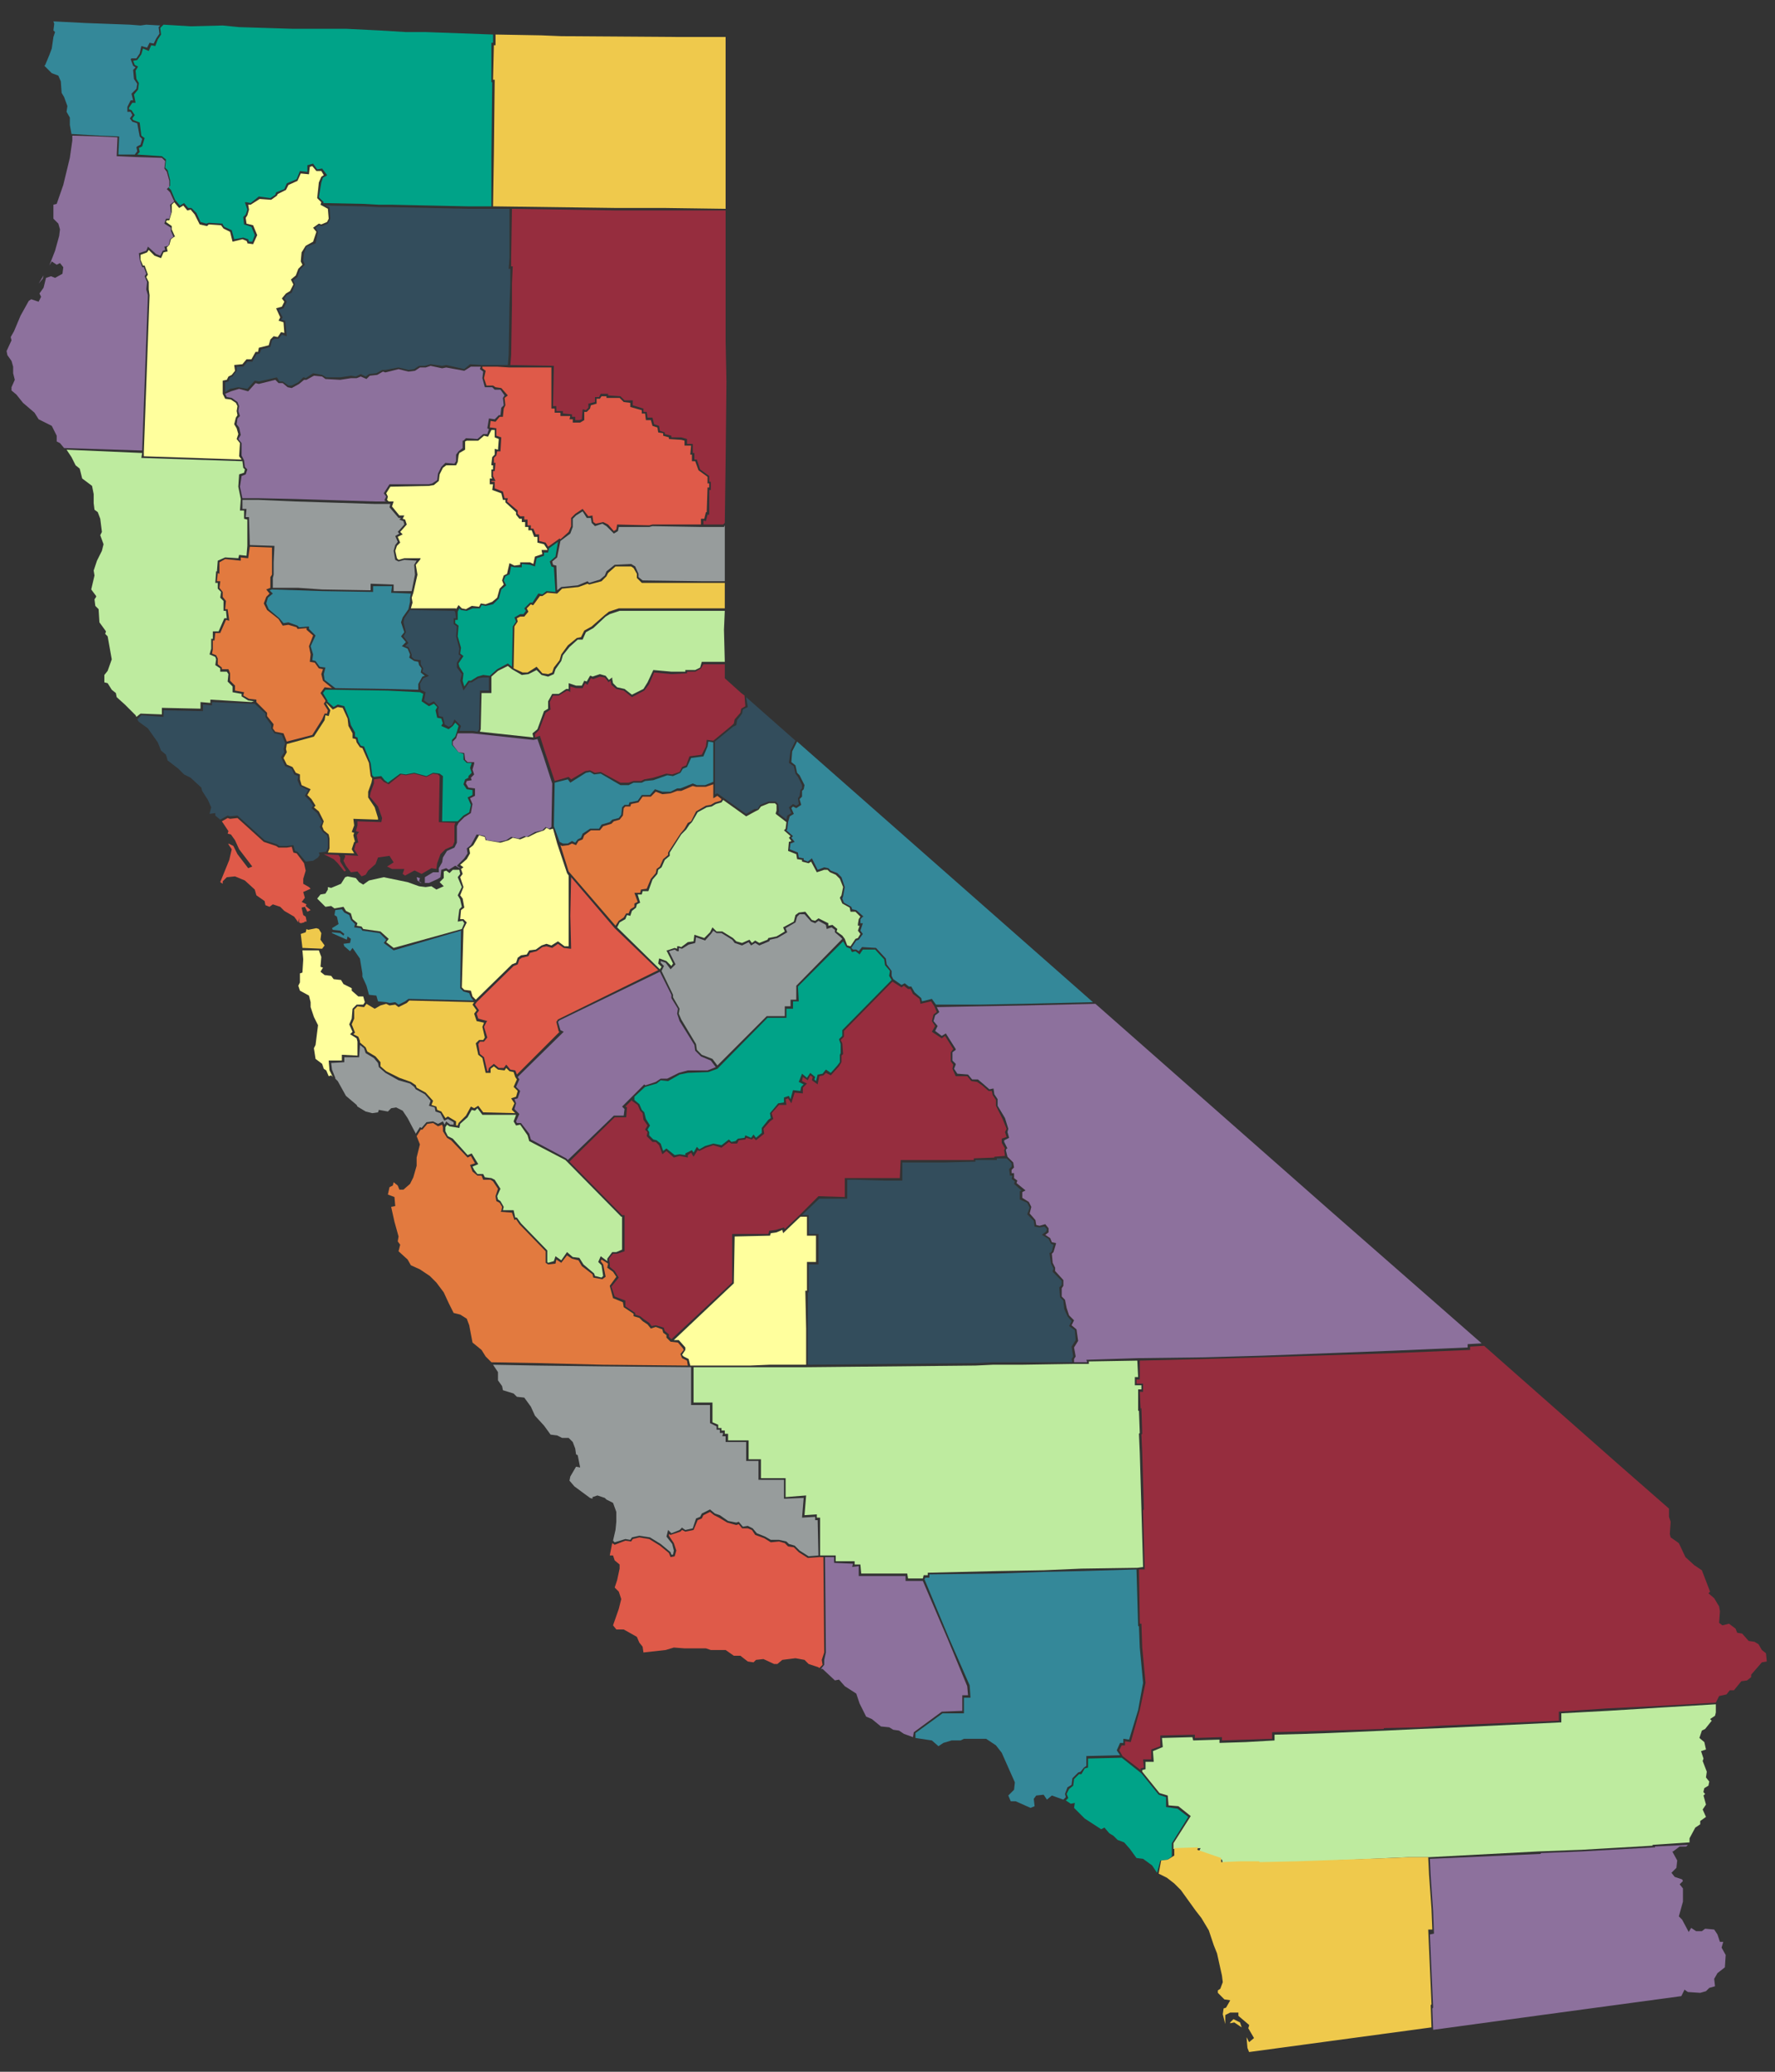 <?xml version="1.0" encoding="utf-8"?>
<!-- Generator: Adobe Illustrator 22.0.1, SVG Export Plug-In . SVG Version: 6.00 Build 0)  -->
<svg version="1.1" id="Layer_1_1_" xmlns="http://www.w3.org/2000/svg" xmlns:xlink="http://www.w3.org/1999/xlink" x="0px" y="0px"
	 width="216px" height="252px" viewBox="0 0 216 252" enable-background="new 0 0 216 252" xml:space="preserve">
<rect x="0" y="0" width="216" height="252" fill="#333333" stroke="none"/>
<polygon fill="#348899" points="14.4,18.8 14.5,16.6 12.1,16.5 8.7,16.3 8.5,15.2 8.5,14.3 8.1,13.6 8.2,12.9 7.8,11.8 7.5,11.3 
	7.4,9.9 7.1,9.2 6.3,8.9 5.4,8 5.5,7.9 6,6.7 6.3,5.9 6.5,4.5 6.7,3.9 6.5,3.7 6.6,2.9 6.5,2.6 10.4,2.8 15.8,3 17.1,3.1 17.8,3 
	19.5,3.1 19.3,3.3 19.4,4.1 19,4.7 18.7,5.3 18.2,5.2 17.9,5.8 17.2,5.6 17,6.5 16.6,7.1 16,7.1 15.9,7.2 16.2,8 16.5,8.2 16.2,8.5 
	16.3,9.6 16.7,10.2 16.6,10.8 16,11.4 16.2,12.2 15.9,12.2 15.5,13 15.5,13.4 15.5,13.6 15.9,13.6 16.1,14 15.8,14.4 16.1,14.8 
	16.7,15 17,16.6 17.3,16.9 17.1,17.6 16.7,17.8 16.6,17.9 16.7,18.4 16.4,18.8 "/>
<polygon fill="#00A388" points="30.3,29.4 30.2,29.1 29.6,28.9 28.5,29.1 28.2,28 27.3,27.6 27.1,27.3 27.1,27.2 25.4,27.1 
	25.1,27.2 24.4,27 23.9,25.9 23.3,25.3 22.9,25.3 22.4,24.7 21.9,25 21.3,24.3 20.8,23.1 20.5,22.8 20.7,22.6 20.7,21.9 20.4,20.7 
	20.1,20.4 20.2,19.4 19.7,19 16.7,18.8 17,18.5 16.9,18 17.3,17.8 17.6,16.8 17.2,16.5 17,14.9 16.2,14.6 16.1,14.4 16.4,14 
	16,13.4 15.7,13.3 15.7,13.1 16.1,12.5 16.5,12.5 16.3,11.5 16.8,10.9 16.9,10.1 16.6,9.6 16.5,8.6 16.8,8.1 16.4,7.9 16.2,7.4 
	16.7,7.3 17.2,6.6 17.4,5.9 18.1,6.2 18.4,5.5 18.9,5.6 19.2,4.8 19.6,4.2 19.5,3.4 19.9,3 23.2,3.2 27.1,3.1 29.1,3.3 35.5,3.5 
	42.1,3.5 46.1,3.7 49.4,3.9 51.8,3.9 60,4.2 60,5.2 59.8,5.2 59.8,10 59.9,10 59.8,19 59.8,19 59.8,25.1 56.9,25.1 47.6,24.9 
	46.1,24.9 44.3,24.8 39.3,24.7 39.4,24.6 38.8,24 39.1,22.2 39.3,21.6 39.7,21.4 39.8,21.3 39.2,20.5 38.6,20.6 38.1,19.9 
	37.4,20.1 37.4,20.9 36.5,20.8 36.1,21.8 34.9,22.3 34.6,23 33.6,23.4 33.5,23.7 32.9,24.1 31.5,23.9 30.5,24.7 30,24.6 29.8,24.6 
	30.1,25.5 29.9,26.1 29.6,26.4 29.7,27.3 30.6,27.6 31,28.6 30.7,29.4 "/>
<polygon fill="#EFC94C" points="81,25.3 75.1,25.3 60,25.1 60.1,18.8 60.1,18.8 60.2,9.7 60,9.7 60.1,5.5 60.3,5.5 60.3,4.2 
	65.9,4.3 68.3,4.4 82.8,4.5 88.3,4.5 88.3,10.7 88.3,25.1 88.3,25.4 "/>
<path fill="#8D719D" d="M7.8,54.5l-0.5-0.6l-0.4-0.2V53l-0.6-1.2L4.7,51l-0.5-0.8L2.8,49L2,48l-0.6-0.5v-0.4l0.4-0.9l-0.2-0.8v-0.8
	l-0.2-0.7l-0.5-0.7l-0.1-0.5l0.6-1.3L1.3,41l0.4-0.7l0.8-1.9l1-1.8l0.3-0.2l0.9,0.3L5,36.1l-0.2-0.4L5.3,35l0.3-1.2l0.6-0.2l0.5,0.2
	l0.9-0.5l0.1-0.8L7.3,32l-0.4,0.2l-0.6-0.4L6,32.3l0.7-1.8l0.5-1.8l0.1-0.8l-0.2-0.7l-0.6-0.6v-1.7l0.4-0.1l0.8-2.3l0.8-3.3l0.3-2.1
	v-0.6l3.4,0.1l2.1,0.1L14.2,19l2.3,0.1l3.2,0.1l0.4,0.4L20,20.5l0.3,0.4l0.3,1.1v0.7l-0.2,0.2L20.3,23l0.4,0.4l0.5,1.1l-0.5,0.4
	l0.1,1l-0.2,0.7h-0.4L20,27.2l0.8,0.5v0.4l0.3,0.7l-0.4,0.3l-0.2,0.8L20,30l0.1,0.4l-0.3,0.1l-0.3,0.6L19,30.9L18,30l-0.2,0.5
	l-0.9,0.3l0.1,0.8l0.3,0.9h0.2l0.3,0.8l-0.2,0.3l0.3,0.7l-0.1,0.9l0.2,0.7l-0.7,18.9L7.8,54.5z M4.7,34.5L5,34l0.3-0.5l-0.1,0.4
	L4.7,34.5L4.7,34.5z"/>
<polygon fill="#FFFF9D" points="17.5,55.5 17.5,55 18.2,35.9 18.1,35.2 18.1,34.3 17.8,33.7 18,33.4 17.6,32.3 17.4,32.3 17.1,31.6 
	17.1,31 17.9,30.7 18.1,30.4 18.8,31.1 19.6,31.4 19.9,30.7 20.3,30.6 20.4,30.6 20.3,30.1 20.6,29.8 20.8,29.1 21.2,28.8 
	21.3,28.8 20.9,27.9 20.9,27.5 20.2,27 20.3,26.8 20.6,26.8 20.9,25.8 20.9,24.9 21.2,24.6 21.8,25.3 22.3,25 22.8,25.6 23.2,25.5 
	23.7,26.1 24.3,27.3 25.2,27.5 25.4,27.3 26.9,27.4 27.2,27.8 28,28.2 28.3,29.4 29.5,29.1 30,29.3 30.1,29.5 30.1,29.6 30.8,29.7 
	31.3,28.6 30.8,27.4 30,27.2 29.9,26.5 30.1,26.2 30.3,25.5 30.2,24.9 30.5,24.9 31.6,24.2 33,24.3 33.7,23.8 33.8,23.6 34.8,23.1 
	35.1,22.5 36.2,22 36.6,21.1 37.6,21.2 37.7,20.3 38,20.2 38.5,20.8 39.1,20.8 39.4,21.3 39.1,21.5 38.8,22.2 38.6,24.1 39.1,24.6 
	39,24.9 39.9,25.4 40,26.6 39.8,27 39.1,27.3 38.8,27.2 38.8,27.2 38.1,27.7 38.5,28.2 38.1,29.4 37.2,29.9 36.7,30.7 36.6,31.8 
	36.8,32.2 36.3,32.7 36,33.5 35.4,34 35.7,34.6 35.3,35.4 34.8,35.7 34.3,36.3 34.6,36.7 34.3,37.3 33.6,37.5 34.1,38.6 33.9,39 
	34.5,39.2 34.6,40.5 34.2,40.4 33.8,41 33.3,40.9 32.9,41.3 32.7,42 31.5,42.3 31.4,42.8 31.1,42.8 30.6,43.7 30,43.7 29.5,44.3 
	28.5,44.4 28.6,45.1 28.2,45.6 27.8,45.8 27.6,46.2 27.1,46.3 27.1,47.9 27.4,48.5 28.1,48.6 28.7,49 28.9,49.4 28.8,50 28.9,50.5 
	28.7,50.8 28.5,51.6 28.8,52.1 29,52.8 28.8,53.4 28.8,53.4 29.2,53.9 29.1,55.5 29.4,55.9 "/>
<polygon fill="#334D5C" points="27.4,46.5 27.8,46.4 28,45.9 28.3,45.8 28.8,45.1 28.8,44.6 29.6,44.6 30.1,44 30.7,44 31.2,43.1 
	31.6,43 31.8,42.5 32.9,42.2 33.1,41.4 33.4,41.2 33.9,41.2 34.3,40.7 34.9,40.9 34.7,39 34.2,38.9 34.4,38.6 33.9,37.7 34.5,37.5 
	34.9,36.7 34.6,36.3 34.9,35.9 35.5,35.6 35.9,34.6 35.7,34.1 36.2,33.7 36.5,32.8 37.1,32.2 36.9,31.7 37,30.8 37.3,30 38.4,29.6 
	38.7,28.2 38.4,27.7 38.8,27.4 39.2,27.5 39.9,27.2 40.2,26.6 40.1,25.2 39.6,25 44.3,25.1 46.1,25.2 47.6,25.2 56.9,25.4 62,25.4 
	62,31.4 61.9,32.7 62.1,32.7 62.1,34.5 62,37.1 61.9,43.2 61.8,44.4 60.5,44.4 58.6,44.4 57.2,44.3 56.5,44.9 54.3,44.4 53.8,44.5 
	52.4,44.3 51.7,44.5 51,44.5 50.4,44.9 49.7,45 48.5,44.7 46.9,45 46.5,45 45.8,45.4 44.9,45.5 44.5,45.8 43.9,45.5 43.3,45.8 
	42.7,45.7 41.4,45.9 39.7,45.9 39.2,45.6 38.1,45.4 37.2,46 37,45.9 36.9,45.9 36.3,46.5 35.5,46.9 35.1,46.9 34.4,46.4 34,46.4 
	33.7,45.9 31.5,46.4 31,46.3 30.1,47.3 29,47.1 28,47.3 27.4,47.7 "/>
<polygon fill="#962D3E" points="85.6,63.3 85.9,63.4 86.1,62.6 86.3,62.6 86.3,59.6 86.5,59.6 86.5,58.6 86.3,58.6 86.3,57.9 
	85.2,57.1 84.8,55.9 84.5,55.9 84.5,55.1 84.3,55.1 84.3,54 83.6,54 83.6,53.4 82.9,53.2 81.7,53.2 81.7,53 80.9,52.8 80.9,52.6 
	80.3,52.4 80.2,51.8 79.6,51.6 79.4,50.8 78.8,50.8 78.7,50.1 78.3,50.1 78.3,49.7 77,49.3 77,48.7 76,48.7 75.5,48.2 74,48.1 
	74,47.9 73.1,47.9 72.9,48.3 72.4,48.3 72.4,48.9 71.6,49.1 71.6,49.6 71.3,49.9 71,49.8 70.9,49.8 70.8,51 70.5,51.1 70,51.1 
	70,50.7 69.6,50.7 69.6,50.4 68.5,50.3 68.5,50 67.7,50 67.7,49.4 67.3,49.4 67.4,44.5 62.1,44.4 62.2,43.2 62.3,37.1 62.3,34.5 
	62.4,32.4 62.2,32.4 62.2,31.4 62.3,25.4 75.1,25.6 81,25.6 88.3,25.6 88.3,36.2 88.3,41.5 88.4,46.4 88.3,56.1 88.2,63.6 88,63.8 
	85.6,63.8 "/>
<polygon fill="#8D719D" points="45.7,61 39.3,60.8 36,60.7 31.4,60.6 29.5,60.6 29.2,59.2 29.4,57.9 29.9,57.7 30.1,57.1 29.8,56.8 
	29.7,56 29.4,55.4 29.4,53.9 29,53.4 29.3,52.9 29.1,52 28.8,51.6 28.9,50.9 29.2,50.6 29,50 29.1,49.4 28.9,48.9 28.2,48.4 
	27.6,48.3 27.4,47.9 28.1,47.6 29.1,47.3 30.2,47.6 31.1,46.6 31.5,46.7 33.5,46.2 33.9,46.6 34.4,46.6 35,47.1 35.5,47.2 
	36.4,46.7 37,46.2 37.3,46.2 38.2,45.7 39.2,45.8 39.6,46.1 41.4,46.2 42.7,46 43.4,46 43.9,45.8 44.6,46.1 45,45.7 45.9,45.6 
	46.6,45.2 46.9,45.3 48.5,44.9 49.7,45.2 50.5,45.1 51.1,44.7 51.8,44.7 52.4,44.5 53.8,44.8 54.3,44.7 56.5,45.1 57.3,44.6 
	58.5,44.6 58.4,44.9 58.8,45.2 58.7,46 59,47.1 59.9,47.1 60.2,47.4 60.9,47.4 61.4,48.1 61.2,48.4 61.3,49.3 61,49.6 60.9,50.5 
	60.7,50.5 60.2,51 59.5,50.9 59.3,52.1 59.5,52.2 59.3,52.8 58.8,52.8 58.1,53.4 56.7,53.3 56.4,53.6 56.3,53.6 56.3,54.5 
	55.8,54.9 55.5,55.3 55.5,56.1 55.3,56.4 54.2,56.3 53.7,56.8 53.3,57.6 53.2,58.4 52.6,58.8 52.2,58.9 47.4,58.9 46.7,60 47,60.4 
	46.8,60.8 46.8,60.9 47,61 "/>
<polygon fill="#DF5A49" points="66.4,66 65.6,65.8 65.6,65 65.2,65 64.9,64.3 64.6,64.3 64.6,63.9 64.2,63.9 64.2,63.2 63.8,63.2 
	63.8,62.8 63.3,62.8 63,62.5 63,62.2 63,62.1 61.7,61 61.8,60.6 61.4,60.6 61.2,59.8 60.2,59.4 60.2,58.6 59.8,58.6 59.8,58.5 
	60.3,58.5 60,57.9 60,57.3 60.2,57.3 60.3,56.3 60.1,56.3 60.1,55.7 60.4,55.4 60.5,54.9 60.9,54.9 61,53.2 60.4,53 60.4,52.1 
	59.7,52 59.6,52 59.7,51.2 60.3,51.3 60.8,50.7 61.1,50.7 61.2,50.7 61.3,49.7 61.5,49.3 61.4,48.4 61.8,48.1 61,47.2 60.3,47.1 
	60,46.9 59.2,46.9 58.9,46 59.1,45.1 58.7,44.8 58.7,44.6 60.5,44.6 62,44.7 67.1,44.7 67.1,49.7 67.5,49.7 67.5,50.2 68.2,50.2 
	68.2,50.6 69.4,50.6 69.3,51 69.7,51 69.7,51.4 70.6,51.4 71.1,51.1 71.1,50.1 71.4,50.1 71.8,49.7 71.9,49.3 72.6,49.1 72.6,48.5 
	73,48.5 73.2,48.2 73.8,48.2 73.8,48.4 75.4,48.4 75.9,48.9 76.7,49 76.7,49.5 78.1,49.9 78.1,50.3 78.5,50.3 78.6,51.1 79.2,51.1 
	79.4,51.8 80,52 80.1,52.6 80.7,52.7 80.7,53 81.4,53.2 81.4,53.4 82.9,53.5 83.3,53.6 83.3,54.2 84.1,54.2 84,55.3 84.2,55.3 
	84.2,56.1 84.6,56.1 85,57.2 86.1,58 86.1,58.8 86.3,58.8 86.3,59.3 86.1,59.3 86,62.3 85.9,62.3 85.7,63.1 85.3,63.1 85.3,63.8 
	79.4,63.8 79,63.9 75.1,63.8 75,64.4 74.7,64.6 74,63.8 73.4,63.5 72.5,63.7 72.2,63.5 72.1,62.8 72.1,62.7 71.6,62.8 70.9,61.9 
	70,62.5 69.5,63 69.5,64 69.2,64.7 68.2,65.6 68.1,65.5 66.7,66.5 "/>
<polygon fill="#FFFF9D" points="55.5,74 50,74 50.2,73.3 50.1,72.7 50.3,72.1 50.8,69.9 50.6,68.7 51.1,68.1 51.2,67.9 49.2,67.9 
	48.5,68.1 48.3,67.9 48.1,67 48.3,66.4 48.7,66 48.4,65.3 49,65 48.7,64.7 49.5,63.8 49.3,63.2 49,63.1 49.2,62.7 48.6,62.7 
	47.7,61.6 47.9,61 47.3,61 47.1,60.8 47.2,60.4 47,60 47.5,59.2 52.2,59.1 52.8,59 53.4,58.5 53.5,57.7 53.9,56.9 54.3,56.6 
	55.5,56.6 55.7,56.2 55.8,55.4 55.9,55.1 56.6,54.7 56.6,53.7 56.8,53.6 58.2,53.6 58.9,53 59.3,53.1 59.4,53.1 59.8,52.3 
	60.2,52.3 60.2,53.2 60.7,53.4 60.6,54.7 60.2,54.6 60.2,55.3 59.9,55.6 59.8,56.4 59.8,56.6 60,56.6 60,57.1 59.8,57.1 59.8,58 
	59.9,58.2 59.6,58.2 59.6,58.9 60,58.9 59.9,59.6 61,60 61.2,60.8 61.5,60.8 61.5,61.1 62.8,62.3 62.8,62.6 63.2,63.1 63.5,63.1 
	63.5,63.5 63.9,63.5 63.9,64.1 64.3,64.1 64.3,64.5 64.7,64.5 65,65.3 65.4,65.3 65.4,66 66.2,66.2 66.6,66.8 66.6,66.9 65.9,66.9 
	66,67.4 65.1,67.7 64.9,68.6 64.5,68.4 63.3,68.4 63.3,68.7 62.6,68.8 62,68.5 61.7,69.8 61.3,70 61.1,70.6 61.3,71.1 60.8,71.6 
	60.5,72.7 59.9,73.2 59.1,73.5 58.5,73.4 58.3,73.8 57.4,73.7 56.7,74.1 56.2,74 55.9,73.7 55.8,73.6 55.5,74.1 "/>
<polygon fill="#BEEB9F" points="16.5,87 15.2,85.7 14.2,84.8 14.1,84.3 13.6,83.9 13.1,83.1 12.7,83 12.7,82.1 13.1,81.6 13.6,80.2 
	13.1,77.4 12.8,77.1 12.9,76.8 12.1,75.7 12,74.1 11.6,73.7 11.5,72.9 11.7,72.6 11.7,72.5 11.1,71.7 11.5,70 11.4,69.4 11.8,68.2 
	12.4,67 12.6,66.2 12.2,65.1 12.4,64.7 12.2,63.1 11.9,62.3 11.5,62 11.4,61.2 11.4,60.1 11.2,59.1 10,58.2 9.7,57 9.2,56.6 
	8.7,55.6 8.1,54.7 17.3,55.1 17.2,55.7 29.5,56.1 29.6,56.9 29.8,57.1 29.7,57.5 29.1,57.7 29,59.2 29.3,60.7 29.2,62.1 29.7,62.1 
	29.7,63.1 30.1,63.2 30.1,66.4 30,67.6 29.1,67.5 29,67.9 27.4,67.8 26.5,68.2 26.4,69.5 26.3,69.5 26.2,70.9 26.5,70.9 26.5,71.6 
	26.9,72 26.8,72.7 27.2,73.1 27.2,74.2 27.2,74.3 27.5,74.3 27.6,75.2 27.3,75.2 26.6,76.8 25.9,76.8 25.9,77.7 25.7,77.7 
	25.7,78.9 25.5,79.6 26.2,79.9 26.3,80.2 26.2,80.9 26.8,81.3 26.8,81.7 27.6,81.7 27.8,82 27.7,82.9 28.3,83.5 28.3,84.1 
	28.3,84.2 29.4,84.4 29.4,84.7 30.2,85.2 30.9,85.3 30.9,85.3 30.6,85.4 25.6,85.1 25.6,85.5 24.4,85.4 24.4,86.2 19.7,86.1 
	19.7,86.9 17.1,86.8 16.6,87.2 "/>
<polygon fill="#979C9C" points="47.9,71.9 47.9,71.1 45.1,71 45.1,71.8 39.2,71.7 36.3,71.5 33.2,71.5 33.2,70.3 33.3,69.9 
	33.3,68.4 33.4,66.4 30.4,66.3 30.3,62.9 29.9,62.9 30,61.9 29.5,61.9 29.5,60.8 31.4,60.8 36,61 39.3,61.1 45.7,61.3 47.3,61.3 
	47.5,61.3 47.4,61.7 48.5,63 48.8,63 48.6,63.2 49.1,63.4 49.2,63.8 48.4,64.7 48.6,64.9 48.1,65.2 48.4,65.9 48.1,66.3 47.9,67 
	48.1,68.1 48.5,68.3 49.2,68.1 50.7,68.2 50.4,68.7 50.5,69.9 50.1,71.9 "/>
<polygon fill="#979C9C" points="67.7,68.8 67.3,68.7 67.2,68.3 67.8,67.8 68.2,65.8 68.2,65.8 69.4,64.9 69.7,64.1 69.7,63.1 
	70.1,62.7 70.9,62.2 71.4,63 71.9,63 72,63.6 72.4,64 73.3,63.7 73.8,64 74.7,64.9 75.2,64.6 75.3,64.1 79,64.1 79.4,64 85.4,64.1 
	88.1,64.1 88.2,63.9 88.2,70.7 85.6,70.7 78.2,70.6 77.7,70.2 77.7,69.8 77.3,68.9 76.8,68.6 74.8,68.7 73.8,69.5 73.6,70 73,70.5 
	71.7,70.9 71.5,70.7 70.3,71.2 68.3,71.4 67.8,71.8 "/>
<polygon fill="#00A388" points="56.3,82.8 56.4,81.9 55.9,81.1 55.8,80.7 56.4,79.8 56,79.5 56.1,78.8 55.7,77.4 55.8,76.1 
	55.4,75.8 55.4,75.4 55.7,75.4 55.7,74.4 55.9,74 56.1,74.2 56.8,74.3 57.5,74 58.4,74 58.6,73.6 59.1,73.7 60,73.5 60.7,72.8 
	61,71.7 61.6,71.2 61.3,70.6 61.5,70.1 61.9,69.9 62,69.9 62.2,68.9 62.6,69 63.5,69 63.5,68.6 64.5,68.7 65.1,68.9 65.3,67.9 
	66.2,67.6 66.2,67.2 66.7,67.2 66.8,66.7 67.9,65.9 67.6,67.7 66.9,68.3 67.1,68.9 67.4,69 67.6,72 66.5,71.9 66,72.3 65.6,72.2 
	65.5,72.2 64.8,73.3 64.5,73.3 63.8,74 64,74.3 63.7,74.7 63.3,74.7 62.6,75.1 62.8,75.6 62.4,76.2 62.3,81.1 61.8,80.7 60.5,81.4 
	59.6,82.2 58.8,82.1 58.1,82.3 57.3,82.8 57,82.8 57,82.8 56.5,83.5 "/>
<polygon fill="#E27A3F" points="34.5,89.2 33.5,89 33.2,88.6 33.3,88.1 32.5,87.1 32.5,86.7 31.2,85.4 31.2,85.1 30.3,85 29.6,84.6 
	29.7,84.2 28.6,84 28.6,83.4 28,82.8 28,81.9 27.8,81.4 27,81.4 27,81.2 26.5,80.8 26.5,80.1 26.3,79.7 25.8,79.5 25.9,79 
	25.9,77.9 26.1,77.9 26.2,77 26.8,77 27.5,75.4 27.9,75.5 27.7,74.1 27.4,74.1 27.5,73.1 27.1,72.6 27.1,72 26.7,71.5 26.8,70.8 
	26.8,70.7 26.4,70.7 26.5,69.7 26.7,69.8 26.7,68.4 27.4,68 29.3,68.2 29.3,67.8 30.2,67.9 30.4,66.5 33.1,66.6 33.1,68.4 
	33.1,69.9 32.9,70.2 32.9,71.5 32.4,71.7 32.8,72.2 32.4,72.6 32.1,73.4 32.5,74.2 33.9,75.3 34.4,76.1 35.1,76 36.1,76.3 
	36.2,76.5 36.2,76.5 37.3,76.4 37.3,76.6 38.1,77.3 37.6,78.6 37.8,79.6 37.7,80.5 38.3,80.6 38.8,81.3 39.3,81.4 39.1,82 
	39.3,82.8 40.4,83.7 39.5,83.6 39,84.3 39.6,85.2 39.6,85.3 39.4,85.6 39.9,86.4 39.8,86.8 39.5,86.8 39.2,87.5 38,89.4 34.9,90.2 
	"/>
<polygon fill="#EFC94C" points="66,81.9 65.3,81.1 64.2,81.8 63.6,81.8 62.5,81.3 62.6,76.2 63,75.6 62.9,75.2 63.3,75 63.7,75 
	63.8,75 64.3,74.4 64.1,74 64.6,73.5 64.8,73.6 64.9,73.6 65.7,72.5 66,72.5 66.6,72.1 67.8,72.2 68.4,71.6 70.4,71.4 71.5,71 
	71.7,71.1 73.2,70.7 73.8,70.1 74,69.7 74.9,68.9 76.8,68.9 77.1,69.1 77.5,69.8 77.5,70.3 78.1,70.9 85.6,70.9 88.2,70.9 88.2,74 
	75.3,74 74.1,74.4 73.6,74.8 72,76.2 71.1,76.7 70.7,77.5 70.2,77.6 69.1,78.5 68.3,79.6 68.1,80.3 67.4,81.2 67.2,81.8 66.7,82 "/>
<polygon fill="#348899" points="47.2,83.8 40.8,83.7 39.5,82.7 39.4,82 39.6,81.2 38.9,81.1 38.4,80.4 38,80.3 38.1,79.6 37.8,78.6 
	38.4,77.3 37.6,76.5 37.6,76.3 37.6,76.2 36.4,76.3 36.2,76.1 35.1,75.7 34.5,75.8 34,75.2 32.7,74.1 32.4,73.4 32.6,72.7 
	33.2,72.2 32.8,71.8 33.1,71.7 36.3,71.8 39.2,71.9 45.4,72 45.4,71.3 47.7,71.3 47.6,72.1 50,72.2 49.9,72.7 49.9,73.2 49.7,74.1 
	49,75.1 48.8,75.7 49.2,76.9 48.8,77.4 49.4,78.1 48.9,78.6 49.6,78.9 49.9,79.6 49.8,80 50.4,80.4 50.9,80.5 51,80.9 51.3,81.3 
	51.2,81.8 51.7,82.2 51.4,82.3 50.9,83.2 50.9,83.9 "/>
<polygon fill="#334D5C" points="57.6,88.9 55.9,88.9 56.1,88.3 55.3,87.5 55,88.2 54.6,88.4 54.1,88.1 54.1,88 53.9,87.2 53.9,87.2 
	53.4,87.1 53.3,86.4 53.4,86 52.8,85.3 52.2,85.6 51.6,85.2 51.8,84.2 51.2,83.9 51.1,83.2 51.5,82.5 52,82.3 52.2,82.2 51.4,81.7 
	51.5,81.3 51.2,80.8 51.2,80.4 51.2,80.3 50.4,80.2 50.1,79.9 50.1,79.6 49.7,78.7 49.3,78.6 49.7,78.2 49.1,77.4 49.4,76.9 
	49.1,75.7 49.2,75.2 49.9,74.2 55.3,74.3 55.4,74.5 55.5,75.2 55.2,75.2 55.2,75.9 55.6,76.2 55.5,77.4 55.9,78.9 55.8,79.6 
	56.1,79.8 55.6,80.6 55.6,81.2 56.2,82 56,82.8 56.4,84 57.1,83 57.4,83 58.2,82.5 58.8,82.4 59.5,82.4 59.5,84 58.4,84 58.3,88.7 
	58.1,89 "/>
<polygon fill="#BEEB9F" points="58.4,89 58.5,88.7 58.6,84.3 59.8,84.3 59.8,82.3 60.6,81.6 61.8,81 62.3,81.4 63.5,82.1 64.3,82 
	65.3,81.5 65.9,82.1 66.7,82.3 67.4,82 67.6,81.4 68.3,80.4 68.5,79.7 69.3,78.7 70.3,77.8 70.9,77.8 71.3,76.9 72.2,76.4 73.7,75 
	74.2,74.7 75.4,74.3 88.2,74.3 88.1,76.6 88.2,80.5 85.4,80.5 85.2,81.2 84.6,81.5 83.4,81.5 83.4,81.7 81.7,81.7 79.5,81.5 
	78.8,83 78.3,83.8 76.9,84.5 76,83.8 75.1,83.6 74.6,83.1 74.5,82.6 74.5,82.4 74.1,82.7 73.7,82.2 73,82 72.1,82.3 71.9,82.2 
	71.8,82.2 71.4,82.9 71.1,82.8 70.8,83.4 70.1,83.4 69.2,83.1 69.2,83.8 68.9,83.8 68,84.4 67.2,84.4 66.7,85.3 66.7,86.2 
	66.2,86.5 65.4,88.7 64.8,89.2 64.9,89.7 "/>
<polygon fill="#962D3E" points="75.5,95.2 73.1,93.9 72.4,94 71.8,93.7 71.2,93.8 69.5,94.8 69.2,94.5 67.5,95 66.4,91.7 65.7,89.5 
	65.1,89.7 65.1,89.3 65.6,88.8 66.4,86.7 67,86.3 66.9,85.4 67.3,84.6 68,84.6 69,84 69.3,84.1 69.4,84.2 69.4,83.5 70.1,83.7 
	70.9,83.7 71.2,83.1 71.5,83.3 71.9,82.5 72.2,82.6 73,82.3 73.6,82.4 74,82.9 74,83 74.3,82.8 74.4,83.3 75,83.8 75.9,84 
	76.9,84.8 78.4,84 79,83.2 79.6,81.8 81.7,82 83.6,81.9 83.6,81.7 84.6,81.7 85.3,81.3 85.6,80.8 88.2,80.8 88.2,82.5 90.2,84.3 
	90.6,84.6 90.7,85.9 90.2,86.2 90.1,86.7 89.4,87.5 89.3,88 89.1,88.2 86.8,90.1 86.1,90 86,90 85.9,90.8 85.4,91.8 83.9,92 
	83.5,93.1 83,93.3 82.7,93.9 81.8,94.2 81.1,94.1 79.5,94.6 78.4,94.8 78,95 77.1,95 76.5,95.2 "/>
<polygon fill="#00A388" points="53.8,99.9 53.9,94.4 53.5,94.1 52.7,94 51.9,94.4 50.4,94 49.4,94.2 48.7,94.1 47.2,95.2 46.8,94.9 
	46.4,94.4 45.5,94.5 45.3,94.3 45.1,92.8 44.3,90.8 43.9,90.7 43.6,90.2 43.5,89.7 43.2,89.6 43.2,89.1 42.7,88.2 42.5,87.4 
	41.9,85.9 41.1,85.7 40.6,86 39.8,85.3 39.9,85.3 39.3,84.3 39.6,83.9 40.8,83.9 47.2,84 51.1,84.2 51.5,84.4 51.3,85.3 52.2,85.9 
	52.8,85.6 53.2,86 53,86.4 53.2,87.3 53.7,87.4 53.9,88 53.8,88.1 53.7,88.3 54.6,88.7 55.1,88.3 55.4,87.9 55.8,88.3 55.6,89 
	55.4,89.6 55,90 55,90.6 55.8,91.5 56.4,91.7 56.4,92.4 56.8,92.8 57.4,92.8 57.2,93.4 57.4,94 57,94.4 57,94.6 56.6,94.8 
	56.4,95.4 56.8,96 57.5,96.1 57.5,96.7 56.9,97 57.3,97.9 57.1,98.8 56.4,99.2 55.7,99.9 "/>
<polygon fill="#334D5C" points="94.7,98.9 94.8,98.7 94.7,97.8 94.4,97.5 93.5,97.5 92.5,97.9 92.2,98.4 91.8,98.4 90.8,99 
	87.3,96.5 87,96.6 87,90.2 89.2,88.4 89.6,88.2 89.7,87.6 90.3,86.8 90.4,86.3 91,86 90.8,84.8 96.7,90 96.8,90.1 96.2,91.3 
	96,92.8 96.6,93.2 96.8,94.1 97.1,94.5 97.6,95.5 97.6,95.9 97.4,96.1 97.3,96.8 97.1,97.1 97.1,97.1 97.2,97.8 96.9,98 96.5,97.8 
	96,98.2 96.3,98.9 95.8,99.2 95.7,99.7 "/>
<polygon fill="#334D5C" points="36.2,103.6 35.9,103.5 35.7,102.8 34.9,102.9 34,102.9 33.7,102.7 32.2,102.2 28.9,99.2 28,99.3 
	27.7,99.2 27.7,99.2 26.8,99.7 26.2,99.2 26.2,98.9 25.5,99 25.7,98.2 25.3,97.3 24.6,96.2 24.5,95.8 23.2,94.6 22.4,94.2 
	21.7,93.5 20.4,92.5 20.2,91.8 19.6,91.3 19.2,90.3 18,88.6 16.9,87.8 16.7,87.5 17.2,87 19.9,87.2 19.9,86.4 24.7,86.5 24.7,85.7 
	25.8,85.8 25.8,85.4 30.6,85.6 31,85.6 32.3,86.8 32.3,87.2 33,88.2 33,88.6 33.4,89.2 34.3,89.4 34.7,90.4 34.5,91.1 34.6,91.5 
	34.2,92.1 34.7,93.2 35.5,93.5 35.8,94.2 36.3,94.4 36.2,94.9 36.5,95.6 37.5,96.1 37.1,96.8 37.7,97.4 38.1,98 37.9,98.3 
	38.6,98.9 39.2,100 38.9,100.6 39.3,101.2 39.8,101.6 39.9,102 39.9,103.1 39.7,103.6 38.8,103.7 38.9,104 38.7,104.3 38.1,104.7 
	37.2,104.8 "/>
<polygon fill="#EFC94C" points="39.9,103.7 40.1,103.2 40.1,102 40,101.5 39.4,101 39.2,100.5 39.4,99.9 38.8,98.7 38.2,98.2 
	38.4,98 37.9,97.2 37.4,96.7 37.8,96 36.7,95.5 36.5,94.8 36.5,94.2 36,94 35.6,93.3 34.9,93 34.5,92.2 34.9,91.5 34.8,91.1 
	34.9,90.5 38.2,89.6 39.5,87.6 39.6,87 40,87.1 40.2,86.4 39.7,85.6 39.7,85.5 40.5,86.3 41.1,86 41.7,86.1 42.3,87.4 42.4,88.3 
	42.9,89.2 42.9,89.8 43.3,89.9 43.4,90.3 43.8,90.9 44.1,91 44.9,92.8 45.1,94.4 45.3,94.7 45.2,95.2 44.8,96.3 44.8,97 45.6,98.2 
	46,99.5 46,99.7 43,99.6 43.1,100.4 42.8,101.2 43.1,101.3 43,101.6 43.2,102.4 43.1,102.4 42.8,103.3 43.1,103.8 "/>
<path fill="#8D719D" d="M50.8,107.1l-0.1-0.4l0.4,0.1l-0.1,0.4l0.3,0.2h-0.1L50.8,107.1z M51.7,106.7l1-0.6h0.7v-0.5l0.4-0.7
	l0.1-0.6l0.5-0.8l0.9-0.4l0.3-0.6v-2l0.2-0.4l0.7-0.7l0.8-0.5l0.2-1.1l-0.3-0.7l0.6-0.3v-0.9L57,95.8l-0.3-0.5l0.1-0.3l0.6-0.1
	l-0.1-0.3l0.4-0.4l-0.2-0.6l0.2-0.7v-0.2h-0.8l-0.3-0.3l-0.1-0.8l-0.7-0.1l-0.7-0.9v-0.4l0.4-0.4l0.2-0.6h1.8l7.4,0.8l0.5-0.1l0.7,2
	l1.1,3.4l-0.1,5.3l-0.3,0.2l-0.4-0.2L66,101l-0.9,0.2l-1,0.6l-0.3-0.1l-0.7,0.3l-0.9-0.2l-0.6,0.4l-0.9,0.2l-1.5-0.2l-0.2-0.5
	l-1-0.2l-0.7,1.3l-0.5,0.4l0.1,0.6l-0.4,0.6l-0.9,0.9l0.4,0.3h-0.1l-0.5-0.3l-0.8,0.5l-0.3-0.2l-0.6,0.2l-0.1,0.9l-0.3,0.2l-1.1,0.5
	h-0.5L51.7,106.7z"/>
<polygon fill="#348899" points="113.4,121.5 112.2,121.8 112.1,121.4 111.3,120.7 110.9,120 110.6,120 110.1,119.6 109.7,119.8 
	108.7,119.1 108.5,118.7 108.5,118.1 107.9,117.3 107.8,116.6 106.6,115.3 104.9,115.2 104.5,115.7 104.2,115.5 103.8,115.5 
	103.6,115.3 104.2,114.4 104.5,114.3 105,113.6 104.7,113.2 105,112.3 104.7,112.3 104.7,111.8 105,111.5 105.1,111.5 104.2,110.7 
	103.7,110.6 103.6,110.3 102.7,109.8 102.5,109.3 102.6,109 102.8,107.9 102.4,106.7 101.9,106.2 101.1,105.9 100.8,105.6 
	100.3,105.5 99.5,105.8 98.8,104.4 98.3,104.8 97.8,104.6 97.8,104.4 97.2,104.3 97.1,103.7 96.1,103.3 96.2,102.6 96.7,102.4 
	96.3,101.9 96.5,101.7 95.7,101 95.8,100.9 95.9,100 96.1,99.3 96.6,99 96.3,98.3 96.5,98.1 96.9,98.3 97.5,97.9 97.3,97.2 
	97.6,96.9 97.6,96.2 97.8,96 97.9,95.5 97.3,94.3 97,94 96.8,93.1 96.3,92.7 96.4,91.4 97,90.2 133,121.9 124.6,122.1 119.2,122.2 
	113.9,122.2 "/>
<polygon fill="#348899" points="68.1,102.4 67.4,100.5 67.5,95.2 69.1,94.8 69.4,95.2 71.3,94 71.8,93.9 72.3,94.2 73.1,94.1 
	75.5,95.5 76.5,95.5 77.1,95.2 78.1,95.2 78.5,95 79.5,94.9 81.2,94.3 81.9,94.4 82.8,94 83.1,93.5 83.6,93.3 84.1,92.2 85.6,92 
	86.1,90.8 86.2,90.2 86.8,90.3 86.8,95.1 85.8,95.5 84.8,95.5 84.3,95.3 82.8,95.9 82.4,95.9 81.6,96.3 80.6,96.3 79.7,96 
	79.1,96.7 78.1,96.7 77.6,97.4 76.6,97.6 76.5,97.9 76,97.9 75.7,98.2 75.6,99.1 75.3,99.5 74.5,99.7 74.2,100 73.2,100.3 
	72.9,100.8 71.8,100.8 70.9,101.4 70.7,101.9 70.3,102.1 70,102.5 69.6,102.3 69.1,102.6 68.5,102.6 "/>
<path fill="#962D3E" d="M44,106.6l-0.5-0.6l-0.8,0.1l-0.6-0.8l-0.3-0.6l0.2-0.5v-0.1l-0.1-0.1l1.7,0.1l-0.5-0.8l0.2-0.7l0.2-0.1h0.1
	l-0.2-0.9l0.2-0.3l0.1-0.1l-0.4-0.1l0.2-0.7v-0.5l2.9,0.1l0.1-0.5L46,98.1l-1-1.2l0.1-0.5l0.4-1.1v-0.5l0.8-0.1l0.4,0.4l0.6,0.3
	l1.5-1.2l0.6,0.1l1-0.2l1.5,0.4l0.8-0.4l0.6,0.1l0.2,0.2l-0.1,5.6l2,0.1l-0.1,0.3v2l-0.2,0.5l-0.9,0.4l-0.6,0.6l-0.4,1.1l-0.1,0.7
	l-0.6-0.1l-1.2,0.7l-0.8-0.4h-0.1l-1.1,0.6l-0.3-0.2l0.2-0.6h-1.5l-0.6-0.3l0.8-0.5l-0.5-0.8l-1.4,0.2l-0.3,0.8l-0.9,0.8l-0.3,0.5
	L44,106.6z M41.1,105l-0.5-0.5l-1.2-0.6l1.8,0.1l0.2,0.3v0.5l0.7,1.1l-0.2,0.1L41.1,105z"/>
<polygon fill="#E27A3F" points="69.2,106 68.2,102.8 68.4,102.9 69.2,102.8 69.6,102.6 70.1,102.8 70.4,102.3 70.9,102.1 
	71.1,101.6 71.9,101 73,101 73.4,100.5 74.4,100.2 74.7,99.9 75.4,99.7 75.8,99.2 75.9,98.3 76.1,98.1 76.7,98.1 76.7,98.1 
	76.8,97.8 77.7,97.6 78.2,96.9 79.2,96.9 79.8,96.3 80.6,96.6 81.6,96.5 82.4,96.2 82.9,96.2 84.3,95.6 84.7,95.7 85.9,95.7 
	86.8,95.4 86.8,97.1 87.3,96.8 87.8,97.2 87.7,97.4 87,97.6 86.5,97.9 85.9,98 84.7,98.7 84.1,99.9 83.7,100.1 83.3,100.8 
	82.8,101.4 81.3,103.7 81.3,104 80.7,104.5 80.3,105.4 79.9,105.7 79.8,106.2 79.2,106.9 78.7,108.1 78,108.2 77.9,108.6 
	77.2,108.6 77.6,109.7 77.2,109.9 77.2,110.3 76.7,110.6 76.5,111.1 76.2,111.1 75.9,111.6 75.3,112 74.9,112.6 "/>
<polygon fill="#BEEB9F" points="75.1,112.8 75.4,112.2 76.1,111.8 76.3,111.3 76.7,111.4 76.9,110.8 77.4,110.4 77.5,110 
	77.9,109.8 77.6,108.8 78.1,108.8 78.2,108.4 78.9,108.4 79.4,107 80,106.3 80.1,105.8 80.5,105.5 80.9,104.6 81.5,104.1 
	81.5,103.7 82.9,101.5 83.5,100.9 83.9,100.3 84.2,100 84.9,98.8 86,98.2 86.6,98.1 87.1,97.8 87.8,97.6 88,97.3 90.8,99.3 
	91.9,98.7 92.3,98.5 92.6,98.1 93.6,97.7 94.3,97.7 94.5,97.9 94.5,98.6 94.4,98.9 94.4,99 95.7,100 95.6,100.8 95.5,100.9 
	95.4,101 96.2,101.7 96,101.9 96.3,102.3 96,102.4 95.9,103.5 96.9,103.9 97,104.5 97.6,104.6 97.6,104.8 98.4,105 98.7,104.8 
	99.4,106.1 100.3,105.8 100.7,105.8 101,106.1 101.7,106.4 102.2,106.9 102.6,107.9 102.4,108.9 102.2,109.2 102.5,109.9 
	103.4,110.4 103.5,110.9 104.1,110.9 104.7,111.5 104.5,111.8 104.4,112.4 104.4,112.6 104.6,112.6 104.4,113.2 104.7,113.6 
	104.4,114.1 104.1,114.2 103.5,115.1 103.1,115 102.8,114.2 102.5,113.8 101.8,113.3 101.9,113 101.3,112.5 100.8,112.6 
	100.8,112.3 99.6,111.7 99.2,112 98.8,111.9 98,110.9 97.2,111 96.8,111.3 96.6,112.1 95.3,112.8 95.5,113.3 94.5,113.9 93.5,114.1 
	93.4,114.3 92.4,114.7 91.9,114.4 91.5,114.7 91.2,114.3 90.3,114.7 89.6,114.5 89.2,114.1 87.9,113.3 87.2,113.3 86.8,112.9 
	86.7,112.8 86.4,113.4 85.7,114.1 84.5,113.7 84.4,114.5 83.7,114.6 82.9,115.2 82.6,115.1 82.4,115.1 82.4,115.4 82.1,115.3 
	81.2,115.6 81.1,115.6 81.9,117.2 81.7,117.5 81.1,116.9 80.3,116.6 80.2,116.6 80.1,117.2 80.5,117.6 80.3,117.9 "/>
<path fill="#DF5A49" d="M36.6,112.3L36.6,112.3l-0.2-0.1l0,0l0,0l0,0v-0.5l-0.1,0.4l0,0v0.1l-0.5-0.7l-1.2-0.7l-0.5-0.5l-0.9-0.3
	l-0.4,0.3l-0.5-0.2l-0.1-0.5l-1-0.7l-0.2-0.7l-1.2-1.1l-1.2-0.5l-1,0.1l-0.5,0.5v0.3l-0.3-0.2l1.1-2.7l0.3-1.3l-0.4-0.6v-0.1
	l0.6,0.3l0.5,1l1.3,1.7l0.5-0.2l-1.6-2.1l-0.5-1.1l-0.5-0.7l-0.4-0.1l0.1-0.3L27,99.9l0.7-0.4l0.3,0.1l0.9-0.1l3.2,2.9l1.5,0.5
	l0.3,0.2h1l0.6-0.1l0.2,0.7l0.4,0.1L37,105l0.2,0.9l-0.3,1v0.6l0.7,0.4l0.2,0.2l-0.9,0.4l0.2,0.7l-0.3,0.4l-0.1,0.1l0.6,0.3
	l-0.1,0.2l0.6,0.5l-0.4,0.2l-0.3-0.6l-0.4,0.1l0.2,0.9l0.3,0.2l0.1,0.5l0,0v0.1l0,0l0,0h-0.1h-0.1l0,0l-0.1,0.1l0,0l0,0l0,0l0,0
	L36.6,112.3z M38.2,111.5L38.2,111.5l0.2,0.1l0,0L38.2,111.5z"/>
<polygon fill="#FFFF9D" points="57.5,121.2 57.3,120.5 56.5,120.4 56.2,120.1 56.4,113 56.8,112.2 56.4,111.8 56,111.8 56.1,110.7 
	56.5,110.4 56.3,109.3 56,108.9 56.4,107.9 56,106.7 56.3,106.3 56.1,105.7 56.4,105.5 56,105.2 56.8,104.5 57.2,103.8 57.1,103.2 
	57.6,102.8 58.3,101.6 59,101.8 59.1,102.2 60.9,102.5 61.9,102.2 62.4,101.9 63.3,102.1 64,101.8 64.3,101.8 65.3,101.3 66.2,101 
	66.5,100.7 66.9,100.9 67.3,100.8 67.8,102.6 69,106.2 69.2,106.5 69.2,111.4 69.2,115.1 68.7,115.1 67.9,114.5 67.1,115 
	66.5,114.8 65.9,115 65.2,115.5 64.4,115.6 64.1,116.1 63.4,116.2 63,116.5 62.8,117.1 62.3,117.3 57.9,121.6 "/>
<polygon fill="#BEEB9F" points="47,114.6 47.3,114.2 46.3,113.3 44.2,113 44,112.7 43.4,112.6 43.5,112.3 42.9,111.8 42.7,111.1 
	42.1,110.8 41.8,110.3 40.7,110.5 40.3,110.2 39.6,110.3 38.6,109.3 39,108.8 39.6,108.7 39.9,108.2 39.9,107.9 40.3,108 
	41.5,107.5 42,106.7 42.3,106.6 43.3,106.8 43.7,107.3 44.2,107.6 44.9,107.1 46.7,106.7 49.6,107.3 51,107.8 51.8,107.9 
	52.5,107.8 53.1,108.2 54,107.8 53.5,107.3 54,106.8 54,106 54.3,105.9 54.7,106.2 55.1,105.8 55.9,105.8 56,106.3 55.7,106.7 
	56.2,107.9 55.7,108.9 56,109.4 56.2,110.3 55.9,110.6 55.7,112.1 56.3,112 56.5,112.3 56.2,113 47.9,115.3 "/>
<polygon fill="#DF5A49" points="62.7,130.2 62.1,130.1 61.7,129.6 61.6,129.5 61.3,129.9 60.7,129.9 60.1,129.4 59.5,129.9 
	59.4,130.3 59.3,130.3 58.9,128.6 58.4,128.2 58.2,127 58.4,126.7 58.9,126.7 59.3,126.2 58.9,124.9 59.2,124.3 59.3,124.2 
	58.2,123.9 58,123.3 58.3,122.9 57.8,122.2 58,121.9 62.5,117.5 63,117.3 63.2,116.7 63.5,116.5 64.3,116.3 64.5,115.9 65.3,115.7 
	66,115.2 66.5,115.1 67.2,115.3 67.9,114.8 68.6,115.3 69.4,115.4 69.5,115.4 69.4,111.4 69.5,106.7 74.8,112.9 80.1,118 67.9,124 
	67.7,124.3 68,125.5 68.1,125.5 62.9,130.7 "/>
<polygon fill="#EFC94C" points="36.8,115.3 36.6,113.6 37.2,113.4 37.3,113 37.5,113.1 38.5,112.9 38.8,113 39.1,113.5 39,114.3 
	39.5,115 39.2,115.4 "/>
<polygon fill="#348899" points="48.1,121.9 47.4,122 47,121.9 46,121.8 45.8,121.1 44.9,121 44.6,119.9 44.1,118.8 44.1,118.4 
	43.8,116.6 42.9,115.3 42.6,115.7 41.9,115.1 41.8,114.8 42.6,114.7 42.7,114.2 42.3,113.9 42.2,114.3 40.4,113.5 40.4,113.4 
	40.4,113.4 41.4,113.5 41.8,113.8 41.9,113.6 41.4,113.2 40.5,113.1 40.4,112.9 41.2,112.4 41,111.5 40.7,111.3 40.8,110.7 
	41.6,110.6 41.9,111 42.5,111.3 42.7,111.9 43.2,112.4 43.1,112.8 43.9,112.9 44.1,113.2 46.2,113.5 47,114.3 46.7,114.7 
	47.9,115.6 56.1,113.2 56,120.2 56.4,120.6 57.1,120.8 57.3,121.3 57.6,121.7 49.7,121.5 49.3,121.8 48.5,122.2 "/>
<polygon fill="#979C9C" points="86.7,128.8 85.4,128.3 84.8,127.7 84.7,127 82.9,124 82.6,123.3 82.7,122.7 81.9,121.3 81.9,121 
	80.5,118.1 80.8,117.5 80.4,117.1 80.4,116.9 81,117.1 81.6,117.9 82.2,117.3 81.4,115.7 82.1,115.5 82.4,115.7 82.6,115.7 
	82.6,115.3 83,115.4 83.8,114.9 84.6,114.7 84.7,114 85.8,114.4 86.6,113.5 86.8,113.2 87.2,113.5 87.8,113.5 89.1,114.3 
	89.4,114.7 90.3,115 91.1,114.6 91.4,115 91.9,114.7 92.4,115 93.6,114.5 93.7,114.3 94.6,114.1 95.8,113.4 95.6,112.9 96.8,112.2 
	97,111.5 97.3,111.2 97.9,111.2 98.7,112.1 99.2,112.3 99.6,112 100.5,112.5 100.6,113 101.2,112.8 101.6,113.1 101.6,113.4 
	102.3,114 102.5,114.2 96.9,119.9 96.9,121.6 96.2,121.6 96.2,122.4 95.5,122.4 95.5,123.6 93.3,123.6 87.3,129.6 "/>
<polygon fill="#00A388" points="81.1,139.7 80.7,140 80.4,139.1 79.9,138.7 79.5,138.6 79,138.1 79,137.7 78.8,137.4 79.1,136.9 
	78.6,136.1 78.4,135.3 78.1,135 77.8,134.3 77.2,133.8 77.2,133.4 78.5,132.2 78.5,132.2 79.9,131.8 80.4,131.4 81.3,131.5 
	82.7,130.7 83.7,130.5 86.2,130.4 87.3,130 93.4,123.8 95.7,123.8 95.7,122.7 96.5,122.7 96.5,121.8 97.2,121.8 97.1,120 
	102.6,114.5 103,115.2 103.5,115.4 103.6,115.7 103.7,115.8 104.1,115.7 104.5,116 104.6,116.1 105,115.5 106.5,115.5 107.6,116.7 
	107.7,117.4 108.3,118.1 108.2,118.7 108.5,119.2 102.5,125.3 102.5,126 102.1,126.4 102.3,127 102.3,128.1 102.2,128.3 
	102.2,129.2 101.9,129.6 101.1,130.5 100.5,130.1 100.1,130.6 99.6,130.7 99.5,130.7 99.3,131.5 99.1,131.3 99.2,131 98.6,130.5 
	98.2,131.1 97.6,130.6 97.2,131.6 97.8,131.9 97.5,132.2 97.4,132.7 96.5,132.6 96.2,133.7 96,133.3 95.4,133.5 95.4,134.1 
	94.7,134.2 93.7,135.4 93.8,136 93.5,136.2 92.7,137.2 92.7,137.8 92,138.4 91.7,138 91.4,138.4 90.7,138.1 90.6,138.4 89.8,138.5 
	89.5,138.8 89,138.9 88.8,138.7 88.7,138.6 87.8,139.3 86.8,139.1 85.8,139.4 85.1,139.8 84.8,139.5 84.4,140.2 84.2,139.9 
	83.4,140.3 83.4,140.5 82.7,140.4 82.1,140.5 "/>
<polygon fill="#FFFF9D" points="40.3,130.8 40,130.9 39.7,130.2 39.4,130 39.2,129.4 38.4,128.8 38.2,127.5 38.4,127.1 38.7,124.7 
	38.2,123.7 37.8,122.5 37.8,121.9 37.6,121.1 36.5,120.5 36.3,119.9 36.5,119.5 36.5,118.4 36.8,118.3 36.9,116.7 36.8,115.6 
	38.8,115.6 39.1,116.4 39,117.6 39.3,117.7 39,118.2 39.5,118.6 40.3,118.7 40.6,119.1 41.5,119.2 41.8,119.7 42.8,120.2 
	42.8,120.5 43.6,121.2 44.2,121.2 44.4,121.9 44.2,122.2 43.4,122.2 42.9,122.7 42.8,123.9 42.5,124.6 42.9,125.5 42.6,125.8 
	43.4,126.3 43.5,126.7 43.5,128.4 41.6,128.3 41.6,129 40,129 40.1,130.2 40.5,131 "/>
<polygon fill="#8D719D" points="68.9,140.9 64.6,138.6 64.4,137.9 63.4,136.6 62.9,136.6 62.8,136.4 63.2,135.5 62.6,134.9 
	62.8,134.2 62.6,133.7 63,133.6 63.3,132.7 62.8,132.2 63.2,131.3 63,131 68.6,125.5 68.2,125.3 67.9,124.3 68.1,124.1 80.3,118.2 
	81.7,121 81.7,121.4 82.5,122.7 82.4,123.3 82.7,124.2 84.5,127.1 84.6,127.8 85.3,128.5 86.5,129 87.1,129.8 86.1,130.2 
	83.7,130.2 82.6,130.5 81.2,131.2 80.4,131.2 79.8,131.6 78.6,132 78.5,132 78.4,131.9 75.7,134.6 76,134.9 75.9,135.7 74.7,135.7 
	69.1,141.1 "/>
<polygon fill="#962D3E" points="81.4,162.6 81.4,162.3 80.9,161.9 80.8,161.6 80.8,161.5 79.8,161.2 79.3,161.3 79,160.9 
	78.4,160.5 77.9,160.1 77.3,159.9 77.3,159.7 76.1,158.9 76.1,158.2 74.8,157.7 74.4,156.5 75.3,155.4 74.8,154.6 74.2,154.1 
	74.2,153.7 74.1,153.1 74.6,152.5 75.1,152.5 76,152.2 76,147.8 75.7,147.8 69.3,141.3 74.8,135.9 76.2,135.9 76.3,134.7 
	76.1,134.6 76.9,133.8 76.9,133.9 77.6,134.4 77.9,135.1 78.2,135.4 78.3,136.2 78.8,136.9 78.5,137.4 78.8,137.7 78.7,138.2 
	79.4,138.9 79.8,138.9 80.2,139.3 80.6,140.4 81.1,140 82,140.8 82.7,140.6 83.7,140.8 83.7,140.5 84.1,140.2 84.4,140.7 
	84.9,139.9 85.1,140 85.9,139.6 86.8,139.3 87.8,139.6 88.7,138.9 89,139.1 89.7,139.1 89.9,138.7 90.7,138.6 90.8,138.4 
	91.5,138.6 91.7,138.4 92,138.7 93,137.9 92.9,137.3 93.7,136.4 94.1,136.1 93.9,135.4 94.8,134.4 95.5,134.4 95.7,134.4 
	95.6,133.7 95.9,133.6 96.3,134.2 96.7,132.9 97.7,133 97.7,132.3 98.1,131.9 98.2,131.8 97.6,131.5 97.7,131 98.3,131.4 
	98.6,130.8 98.9,131 98.8,131.4 99.5,131.9 99.7,130.9 100.2,130.8 100.5,130.5 101.1,130.8 102.1,129.7 102.4,129.2 102.4,128.4 
	102.6,128.2 102.5,126.9 102.3,126.5 102.7,126.1 102.7,125.4 108.6,119.4 109.7,120.1 110,119.9 110.5,120.3 110.8,120.3 
	111.1,120.9 111.9,121.5 112,122 112,122.1 113.3,121.8 113.7,122.4 114,123.1 113.6,123.4 113.4,124.2 113.8,124.8 113.4,125.5 
	114.6,126.3 115,126 116,127.6 115.7,128 115.7,129.1 116,129.5 115.9,130 116.3,130.9 117.7,130.9 118.2,131.5 118.9,131.6 
	119.5,132 120.3,132.7 120.7,132.7 120.8,133.2 121.2,133.8 121.2,134.5 122,136.1 122.5,137.3 122.3,137.7 122.5,138.3 
	121.9,138.5 121.9,139 122.3,139.7 122.2,139.9 122.3,140.6 121,140.7 121,140.8 118.5,140.9 118.5,141.1 114.9,141.1 109.6,141.1 
	109.5,143.3 107.5,143.3 104.1,143.3 102.8,143.3 102.8,145.6 99.6,145.5 97.3,147.8 95.5,149.5 95.4,149.3 94.4,149.6 93.6,149.7 
	93.5,150.1 89.1,150.1 89.1,156 81.7,162.9 "/>
<polygon fill="#EFC94C" points="55.5,136.9 55.5,136.4 54.5,135.8 54.2,136 53.7,135.2 53.2,135 53.1,134.6 52.5,134.4 52.7,133.9 
	51.8,132.9 50.7,132.3 50.6,132 50,131.6 48.6,131.1 47,130.3 46.3,129.7 46.3,129.2 45.7,128.5 44.7,127.9 44.5,127.4 43.8,126.8 
	43.8,126.6 43.6,126.1 43,125.8 43.2,125.6 42.8,124.6 43.1,123.9 43.1,122.8 43.5,122.4 44.3,122.5 44.6,122.1 45.6,122.7 
	46.3,122.3 47,122.1 47.4,122.3 48.1,122.2 48.5,122.5 49.5,122 49.8,121.7 57.7,121.9 57.5,122.2 58,122.9 57.7,123.3 58,124.2 
	58.9,124.4 58.7,124.9 59,126.2 58.8,126.5 58.3,126.5 57.9,126.9 58.2,128.3 58.7,128.7 59.1,130.5 59.7,130.5 59.7,130 
	60.1,129.7 60.6,130.1 61.4,130.2 61.6,129.9 62,130.3 62.5,130.4 62.7,131 62.9,131.3 62.5,132.2 63,132.7 62.8,133.4 62.2,133.6 
	62.6,134.2 62.3,134.9 62.3,135 62.7,135.4 58.8,135.3 58.2,134.5 57.7,134.8 57.3,134.6 56.7,135.7 55.8,136.6 55.7,136.9 "/>
<polygon fill="#8D719D" points="130.7,165.3 130.9,165 130.7,163.9 131.2,163.1 131,161.7 130.4,161.2 130.7,160.6 130.1,160 
	129.8,159.1 129.6,158.1 129.2,157.7 129.2,156.7 129.4,156.4 129.4,155.7 128.4,154.6 128.4,154.2 128.1,153.6 128,152.5 
	128.2,152.3 128.5,151.3 128.5,151.2 128,151.1 127.8,150.6 127.2,150.2 127.6,149.9 127.6,149.4 127.6,149.4 127.2,148.9 
	126.5,149.1 126.1,149 126,148.4 125.3,147.6 125.5,146.8 125.2,146.2 124.4,145.7 124.4,145 124.8,144.8 123.7,143.9 123.8,143.6 
	123.4,143.3 123.4,142.7 123.1,142.7 123.1,142.3 123.4,142 123.3,141.4 122.6,140.7 122.4,139.9 122.5,139.7 122.6,139.7 
	122.2,138.9 122.2,138.7 122.8,138.4 122.6,137.7 122.7,137.3 122.3,136 121.4,134.5 121.4,133.7 121,133.1 120.9,132.4 
	120.4,132.5 119.6,131.8 119,131.3 118.3,131.3 117.8,130.7 116.5,130.6 116.1,130 116.3,129.5 116.3,129.4 115.9,129 115.9,128 
	116.3,127.7 116.3,127.6 115.1,125.7 114.6,126 113.8,125.4 114.1,124.8 113.6,124.2 113.8,123.5 114.2,123.2 114.3,123.1 
	114,122.5 119.2,122.4 124.7,122.3 133.3,122.1 161.8,147.2 180.3,163.4 178.6,163.5 178.6,163.9 169.4,164.3 153.6,164.9 
	146.6,165.1 138.5,165.2 132.2,165.4 132.3,165.7 130.7,165.7 "/>
<polygon fill="#979C9C" points="49.6,136 49,135.1 48.2,134.7 47.6,134.8 47.2,135.2 46.1,135 46,135.3 45.3,135.4 44.5,135.2 
	43.5,134.6 43.4,134.4 42.1,133.3 41.1,131.5 40.8,131.2 40.8,131.1 40.4,130.1 40.3,129.3 41.9,129.2 41.9,128.6 43.7,128.6 
	43.8,127.1 44.3,127.5 44.5,128.1 45.5,128.7 46,129.3 46.1,129.8 46.9,130.5 48.5,131.4 49.9,131.8 50.4,132.2 50.6,132.5 
	51.7,133.1 52.4,133.9 52.2,134.5 52.9,134.7 53,135.2 53.6,135.4 54,136.2 54.1,136.3 54.5,136.1 55.2,136.5 55.2,136.8 
	54.8,136.8 54.4,136.5 54.3,136.4 54.1,136.8 53.9,136.4 53.3,136.7 52.7,136.4 51.9,136.5 51.3,137.2 51.1,137.1 50.6,137.9 "/>
<polygon fill="#BEEB9F" points="72.4,155.2 72.3,154.9 71,153.8 70.5,153 69.7,152.9 69,152.3 68.3,153.3 67.6,152.8 67.4,153.4 
	66.7,153.6 66.6,153.5 66.6,152.1 63.4,148.8 62.9,148.1 62.7,148.1 62.5,147.2 61.2,147.2 61.3,146.8 60.9,146.1 60.6,145.9 
	60.5,145.5 60.9,144.6 60.2,143.5 59.8,143.3 59,143.2 58.8,142.8 58.1,142.8 57.7,142.3 57.5,141.9 58.2,141.6 57.4,140.3 
	56.9,140.5 55.1,138.5 54.5,138.2 54.2,137.6 54.2,137.1 54.4,136.8 54.7,137 55.3,137.1 55.9,137.2 56,136.7 56.9,135.9 57.4,135 
	57.8,135.1 58.1,134.8 58.7,135.6 62.8,135.6 62.5,136.4 62.8,136.9 63.3,136.8 64.2,138.1 64.4,138.8 68.8,141.1 69.1,141.4 
	75.6,148 75.7,148 75.7,152 75,152.3 74.5,152.3 73.9,153.1 73.9,153.4 73.1,152.8 72.8,153.5 73.2,153.9 73.4,155.2 73.2,155.4 "/>
<polygon fill="#E27A3F" points="73.4,166 65.4,165.8 59.8,165.7 59.1,165 58.6,164.2 57.5,163.3 57.1,161.2 56.8,160.4 56,159.9 
	55.2,159.7 54.6,158.5 54,157.2 53.1,156 52.3,155.2 51.1,154.4 50,153.9 49.6,153.2 48.5,152.2 48.7,151.4 48.4,151 48.5,150.4 
	48,148.6 47.6,146.8 48.1,146.7 48,145.6 47.2,145.3 47.4,144.4 47.8,144.2 47.9,143.8 48.4,144.2 48.6,144.7 49.1,144.7 49.9,144 
	50.3,143.2 50.7,141.8 50.7,140.8 51.1,139.2 50.7,138.2 51.2,137.4 51.4,137.4 52,136.7 52.7,136.6 53.3,137 53.8,136.8 
	53.9,137.1 53.9,137.6 54.4,138.4 54.9,138.7 56.9,140.8 57.3,140.6 57.8,141.5 57.2,141.7 57.5,142.5 58.1,143 58.6,143 
	58.8,143.5 59.7,143.5 60,143.7 60.6,144.6 60.3,145.5 60.4,146.1 60.8,146.3 61.1,146.8 61,147.3 60.9,147.4 62.3,147.5 
	62.6,148.4 62.8,148.3 63.2,148.9 66.4,152.2 66.4,153.6 66.7,153.8 67.6,153.7 67.7,153.2 68.3,153.6 69,152.7 69.6,153.1 
	70.4,153.3 70.8,154 72.1,155 72.2,155.4 73.3,155.6 73.7,155.3 73.4,153.8 73.1,153.4 73.2,153.2 74,153.7 73.9,154.2 74.6,154.7 
	75,155.3 74.2,156.4 74.6,157.9 75.8,158.4 75.9,159 77.1,159.8 77.1,160.1 77.8,160.3 78.2,160.7 78.8,161.1 79.2,161.6 
	79.8,161.4 80.6,161.7 80.7,162.1 81.1,162.4 81.1,162.7 81.6,163.2 82.5,163.3 83.1,164 83.2,164.2 82.8,164.7 83,165.2 
	83.6,165.5 83.7,166.1 "/>
<polygon fill="#334D5C" points="98.3,161.6 98.3,157.2 98.4,157.2 98.4,153.8 99.6,153.8 99.6,150.1 98.4,150.1 98.4,147.8 
	97.6,147.8 99.7,145.8 103.1,145.8 103.1,143.5 104.1,143.5 107.5,143.6 109.8,143.6 109.8,141.4 114.9,141.4 118.7,141.3 
	118.7,141.1 121.3,141.1 121.3,140.9 122.5,140.9 123.1,141.5 123.1,141.9 122.8,142.2 122.9,143 123.2,143 123.1,143.4 
	123.5,143.7 123.4,144 124.3,144.8 124.1,144.9 124.1,145.9 125,146.3 125.3,146.9 125,147.7 125.8,148.5 125.9,149.2 126.5,149.3 
	127.1,149.2 127.4,149.5 127.3,149.8 126.9,150.1 126.8,150.2 127.6,150.7 127.9,151.3 128.2,151.4 128,152.2 127.8,152.4 
	127.7,152.4 127.9,153.7 128.2,154.3 128.1,154.6 128.1,154.7 129.2,155.8 129.2,156.3 128.9,156.6 129,157.8 129.4,158.2 
	129.5,159.2 129.9,160.1 130.4,160.7 130.1,161.3 130.8,161.8 130.9,163 130.4,163.8 130.6,165 130.4,165.3 130.5,165.7 
	124.2,165.7 120.8,165.7 118.7,165.8 98.3,166 "/>
<polygon fill="#FFFF9D" points="84,166.1 83.8,165.3 83.2,165 83,164.8 83.4,164.2 83.4,163.9 82.6,163 82,163 89.3,156.1 
	89.4,150.4 93.7,150.3 93.8,150 94.5,149.9 95.2,149.6 95.3,150 97.4,148 98.2,148 98.2,150.3 99.3,150.3 99.3,153.5 98.2,153.5 
	98.2,157 98,157 98.1,161.6 98.1,166 93.6,166 91.3,166.1 84.3,166.1 "/>
<polygon fill="#962D3E" points="136.6,213.6 136.2,212.9 136.5,212.3 136.9,212.3 136.9,211.8 137.6,211.9 138.7,208 139.4,204.7 
	139,200.4 138.9,197.5 138.7,197.5 138.6,190.9 139.3,190.9 139.1,183.7 139.2,183.6 139,176.7 138.9,174.5 139,174.4 138.9,171.3 
	138.8,171.3 138.7,169.3 139.1,169.3 139.1,168.3 138.3,168.3 138.3,167.8 138.7,167.8 138.7,165.5 146.6,165.3 153.6,165.1 
	169.4,164.6 178.9,164.2 178.9,163.8 180.6,163.7 196.7,177.9 203.1,183.5 203.1,184.5 203.3,185.1 203.2,186.6 203.3,187 
	204.3,187.7 205.1,189.4 206.2,190.4 207.1,191 208.1,193.6 207.9,193.8 208.6,194.4 209.2,195.4 209.3,196 209.2,197.4 
	209.6,197.7 210.4,197.5 211.2,198.1 211.4,198.6 212,198.7 212.8,199.6 213.5,199.7 214,200 214.4,200.7 214.9,201.1 215,202.1 
	214.4,202.2 213.1,203.7 213.1,204 212.6,204.4 211.9,204.5 211,205.6 210.5,205.6 210.1,206.1 209.2,206.3 208.8,207.1 202,207.5 
	195.6,207.8 189.7,208.2 189.7,209.3 175.4,209.9 172.8,210.1 168.4,210.2 168.4,210.3 161.7,210.5 158.8,210.6 154.8,210.7 
	154.8,211.5 151.6,211.6 148.7,211.7 148.7,211.3 145.4,211.4 145.4,211 141.2,211.1 141.2,212.4 140.1,212.8 140.1,214 139.1,214 
	139.2,215 138.8,215.1 138.8,215.3 "/>
<polygon fill="#BEEB9F" points="110.5,192 110.4,191.4 104.8,191.4 104.7,190.3 104,190.3 104,189.9 101.7,189.9 101.7,189.2 
	99.8,189.2 99.8,184.6 99.4,184.6 99.4,184.2 97.9,184.3 98.1,181.9 95.6,182.1 95.6,179.8 92.6,179.8 92.6,177.5 91.1,177.5 
	91.1,175.2 88.6,175.2 88.6,174.4 88.2,174.4 88.2,174 87.8,174 87.8,173.7 87.4,173.7 87.4,173.3 86.7,173 86.7,170.6 84.4,170.6 
	84.4,166.3 91.3,166.3 93.6,166.3 98.2,166.3 118.7,166.1 120.8,166 124.2,166 130.6,165.9 132.5,165.9 132.5,165.6 138.4,165.5 
	138.5,167.5 138.1,167.5 138.1,168.5 138.9,168.5 138.9,169 138.5,169 138.5,171.6 138.6,171.6 138.7,174.3 138.6,174.4 
	138.7,176.7 138.9,183.5 138.9,183.6 139.1,190.6 138.4,190.7 131.6,190.8 127,191 121.3,191.1 112.9,191.3 112.9,191.6 
	112.4,191.6 112.3,192 "/>
<polygon fill="#979C9C" points="97.3,188.6 96.7,188 96,187.8 95.7,187.5 94.8,187.3 93.8,187.3 93.1,186.9 92.1,186.5 91.6,185.9 
	91,185.6 90.4,185.7 89.9,185.1 89.6,185.2 88.6,185 87.6,184.3 87,184.1 86.4,183.6 85.4,184.1 85.2,184.5 84.7,184.7 84.3,185.9 
	83.4,186.1 83.1,185.9 83,185.8 82.7,186.1 81.7,186.5 81.3,186.1 81.1,186.9 81.8,187.8 82,188.6 81.9,189.1 81.7,189.1 
	81.6,188.8 80.4,187.8 79.1,187 77.8,186.8 76.9,187 76.7,187.3 76.1,187.2 74.8,187.6 74.6,187.4 74.9,186.1 75,185.1 75,183.9 
	74.6,182.8 73.8,182.4 73.6,182.2 72.7,181.9 72.1,182.1 72.1,182.3 71.8,182.2 69.9,180.8 69.3,180.1 69.4,179.6 70.1,178.4 
	70.6,178.5 70.3,177 70.1,176.9 70,176.2 69.7,175.4 69.2,174.9 68.4,174.9 67.8,174.6 67,174.5 66.2,173.4 65.1,172.2 64.6,171.1 
	63.8,170 62.9,169.9 62.5,169.5 61.2,169.1 61.1,168.6 60.6,167.9 60.6,166.9 60,166 65.4,166.1 73.4,166.2 84.1,166.3 84.1,170.9 
	86.4,170.9 86.4,173.1 87.2,173.5 87.2,173.9 87.6,173.9 87.6,174.3 88,174.3 87.9,174.7 88.3,174.7 88.3,175.4 90.8,175.4 
	90.8,177.7 92.3,177.7 92.3,180 95.4,180 95.4,182.3 97.8,182.2 97.6,184.6 99.2,184.5 99.2,184.9 99.5,184.9 99.6,189.2 
	98.4,189.3 "/>
<polygon fill="#DF5A49" points="99.6,202.8 98.4,202.4 97.9,201.9 96.8,201.7 95.2,201.9 94.6,202.4 94.2,202.4 92.9,201.8 
	92,201.9 91.7,202.2 91,202.1 90.1,201.4 89.3,201.4 88.3,200.7 86.5,200.7 85.9,200.5 83.3,200.5 82,200.4 81,200.7 78.3,201 
	78.2,200.3 77.8,199.8 77.5,199.1 75.9,198.2 75,198.2 74.6,197.7 75.3,195.7 75.6,194.5 75.3,193.6 74.8,193.1 75.1,192.2 
	75.4,190.8 75.4,190.3 74.8,189.8 74.6,189.2 74.2,189.2 74.5,187.7 74.8,187.9 76.1,187.4 76.8,187.5 77,187.2 77.8,187 79,187.2 
	80.3,188 81.4,188.9 81.6,189.4 82.1,189.3 82.3,188.6 82,187.7 81.4,186.8 81.4,186.6 81.6,186.7 82.8,186.3 83,186.1 83.4,186.3 
	84.4,186.1 84.9,184.9 85.4,184.7 85.6,184.3 86.4,183.9 86.9,184.3 87.5,184.6 88.5,185.2 89.6,185.5 89.9,185.4 90.3,185.9 
	91,185.9 91.5,186.1 91.9,186.7 93,187.1 93.8,187.6 94.8,187.5 95.5,187.7 95.9,188.1 96.6,188.2 97.2,188.8 98.3,189.5 
	99.7,189.4 100.2,189.4 100.3,201 100,201.9 100.1,202.5 99.7,202.9 "/>
<polygon fill="#8D719D" points="110,210.9 109.4,210.5 108.7,210.4 108.2,210.1 107.2,210 106.1,209.1 105.4,208.8 104.6,207.2 
	104.2,206 102.8,205.1 102.1,204.3 101.6,204.4 100.1,203 99.9,203 100.3,202.5 100.3,201.9 100.5,201 100.4,189.4 101.5,189.4 
	101.5,190.1 103.8,190.2 103.7,190.6 104.5,190.5 104.5,191.7 110.2,191.7 110.2,192.3 112.3,192.3 115.3,199.3 117.7,205.1 
	117.8,206.2 117.1,206.2 117.1,208.1 114.6,208.2 111.2,210.7 111.1,211.3 "/>
<polygon fill="#348899" points="123.6,219.1 123,219.1 122.7,218.4 123.4,217.7 123.5,216.8 122.3,214.1 121.9,213.2 121.2,212.3 
	120,211.5 117.9,211.5 117.3,211.5 116.9,211.7 115.8,211.7 114.8,212 114.2,212.4 113.4,211.7 111.4,211.4 111.4,210.8 
	114.7,208.4 117.3,208.4 117.3,206.5 118.1,206.5 118,205 115.5,199.3 112.5,192.1 112.6,191.9 113.1,191.9 113.1,191.5 
	121.3,191.4 127,191.2 131.6,191.1 138.3,190.9 138.5,197.8 138.6,197.8 138.7,200.4 139.1,204.7 138.5,208 137.4,211.6 
	136.7,211.5 136.7,212 136.3,212 135.9,212.9 136.3,213.5 132.2,213.6 132.2,214.8 131.9,215 131.5,215.5 131.2,215.6 130.5,216.3 
	130.4,217.1 129.9,217.4 129.6,218.2 129.7,218.6 129.4,218.9 128,218.4 127.4,218.9 127,218.3 126.1,218.4 125.8,218.8 
	125.9,219.7 125.4,219.9 "/>
<polygon fill="#BEEB9F" points="148.7,226.2 145.9,225.2 146.1,224.8 142.8,224.9 142.8,224.2 144.9,220.9 143.4,219.7 142.2,219.6 
	142.1,218.4 141.1,218.1 139,215.5 139,215.3 139.4,215.2 139.4,214.3 140.4,214.3 140.3,213 141.5,212.5 141.4,211.4 145.1,211.3 
	145.2,211.7 148.4,211.6 148.4,212 151.6,211.9 155.1,211.7 155.1,211 158.8,210.9 161.7,210.8 168.7,210.5 168.7,210.5 
	172.8,210.3 175.4,210.2 190,209.5 190,208.4 195.6,208.1 202.1,207.7 208.8,207.3 208.8,208.3 208.7,208.7 208.1,209.1 
	208.3,209.3 207.5,210.3 207.1,210.5 206.8,211.4 207.4,211.9 207.6,212.8 207,213 207.3,213.9 207.2,214.2 207.7,215.5 
	207.6,216.2 208,216.7 207.9,217.2 207.4,217.5 207.3,217.9 207.3,218 207.5,218.2 207.3,218.4 207.6,219.5 207.2,220.1 207.6,221 
	206.9,221.5 206.9,221.9 206.3,222.3 205.6,223.6 205.6,224.1 201.1,224.4 201.1,224.5 192.5,225 187.2,225.2 187.2,225.2 
	173.9,225.9 171.4,225.9 169.1,226 157.8,226.5 153.4,226.6 153.2,226.5 150.9,226.5 148.8,226.6 "/>
<polygon fill="#00A388" points="140.2,226.9 139.1,226.1 138.3,226 137.5,224.9 136.8,224.1 136,223.8 135.5,223.3 135,223 
	134.4,222.3 134,222.5 132,221.2 130.7,219.9 130.8,219.3 130.3,219.4 129.7,219 130,218.7 129.8,218.2 130.1,217.6 130.6,217.2 
	130.7,216.4 131.3,215.8 131.6,215.8 131.6,215.8 132,215.1 132.4,215 132.4,213.9 136.5,213.8 138.9,215.7 141,218.3 141.9,218.6 
	141.9,219.8 143.3,220 144.6,221 142.6,224.2 142.6,225 142.6,225.8 142.1,226.2 141.2,226.3 140.8,227.8 "/>
<polygon fill="#8D719D" points="174.3,244.3 174.4,244.2 174,235.3 174.5,235.2 174.4,232.5 174.1,228.2 174,226.1 187.5,225.5 
	187.5,225.4 192.5,225.2 201.4,224.7 201.4,224.6 205.4,224.4 205.2,224.6 204.4,224.6 203.6,225.2 203.5,225.2 204.1,226.3 
	204,227.2 203.4,227.8 203.8,228.3 204.7,228.6 204.8,228.8 204.4,229.2 204.8,229.7 204.8,231.3 204.3,233.1 204.7,233.5 
	205.5,235 205.8,234.5 206.4,234.9 207.1,234.9 207.5,234.6 208.6,234.7 209,235.3 209.3,236.2 209.7,236.2 209.5,236.9 210,237.8 
	209.9,239.3 209,240 208.6,240.7 208.7,241.6 208,241.8 207.6,242.2 206.9,242.4 205.4,242.3 205.1,242.1 205,242 204.6,242.8 
	187.6,245.1 174.4,246.9 "/>
<path fill="#EFC94C" d="M151.8,249.1l-0.1-1.2v-0.1l0.3,0.6l0.6-0.5l-0.7-1.2l0.1-0.3v-0.1l-1.3-1.1v-0.3v-0.1h-1l-0.6,0.3v1.1
	l-0.3-1.2l0.1-0.7l0.3-0.1l0.4-0.7l0.1-0.2l-0.7-0.1l-0.8-0.8v-0.3l0.3-0.2l0.3-0.8l-0.1-0.8l-0.6-2.7l-0.4-1l-0.6-1.8l-0.9-1.5
	l-0.7-0.9l-1.8-2.5l-0.8-0.8l-0.9-0.7l-1-0.5l0.3-1.6l0.8-0.1l0.8-0.5v-0.9l2.9-0.1l-0.1,0.3l2.9,1v0.5l2.4-0.1h2.2l0.1,0.1l4.5-0.1
	l11.4-0.4l2.3-0.1h2.3l0.1,2.1l0.3,4.2l0.1,2.5h-0.5l0.4,9.1l-0.1,0.1l0.1,2.7l-22.2,3L151.8,249.1z M150.2,246l-0.5,0.1V246
	l0.4-0.4l0.8,0.4l0.2,0.6L150.2,246z"/>
</svg>
